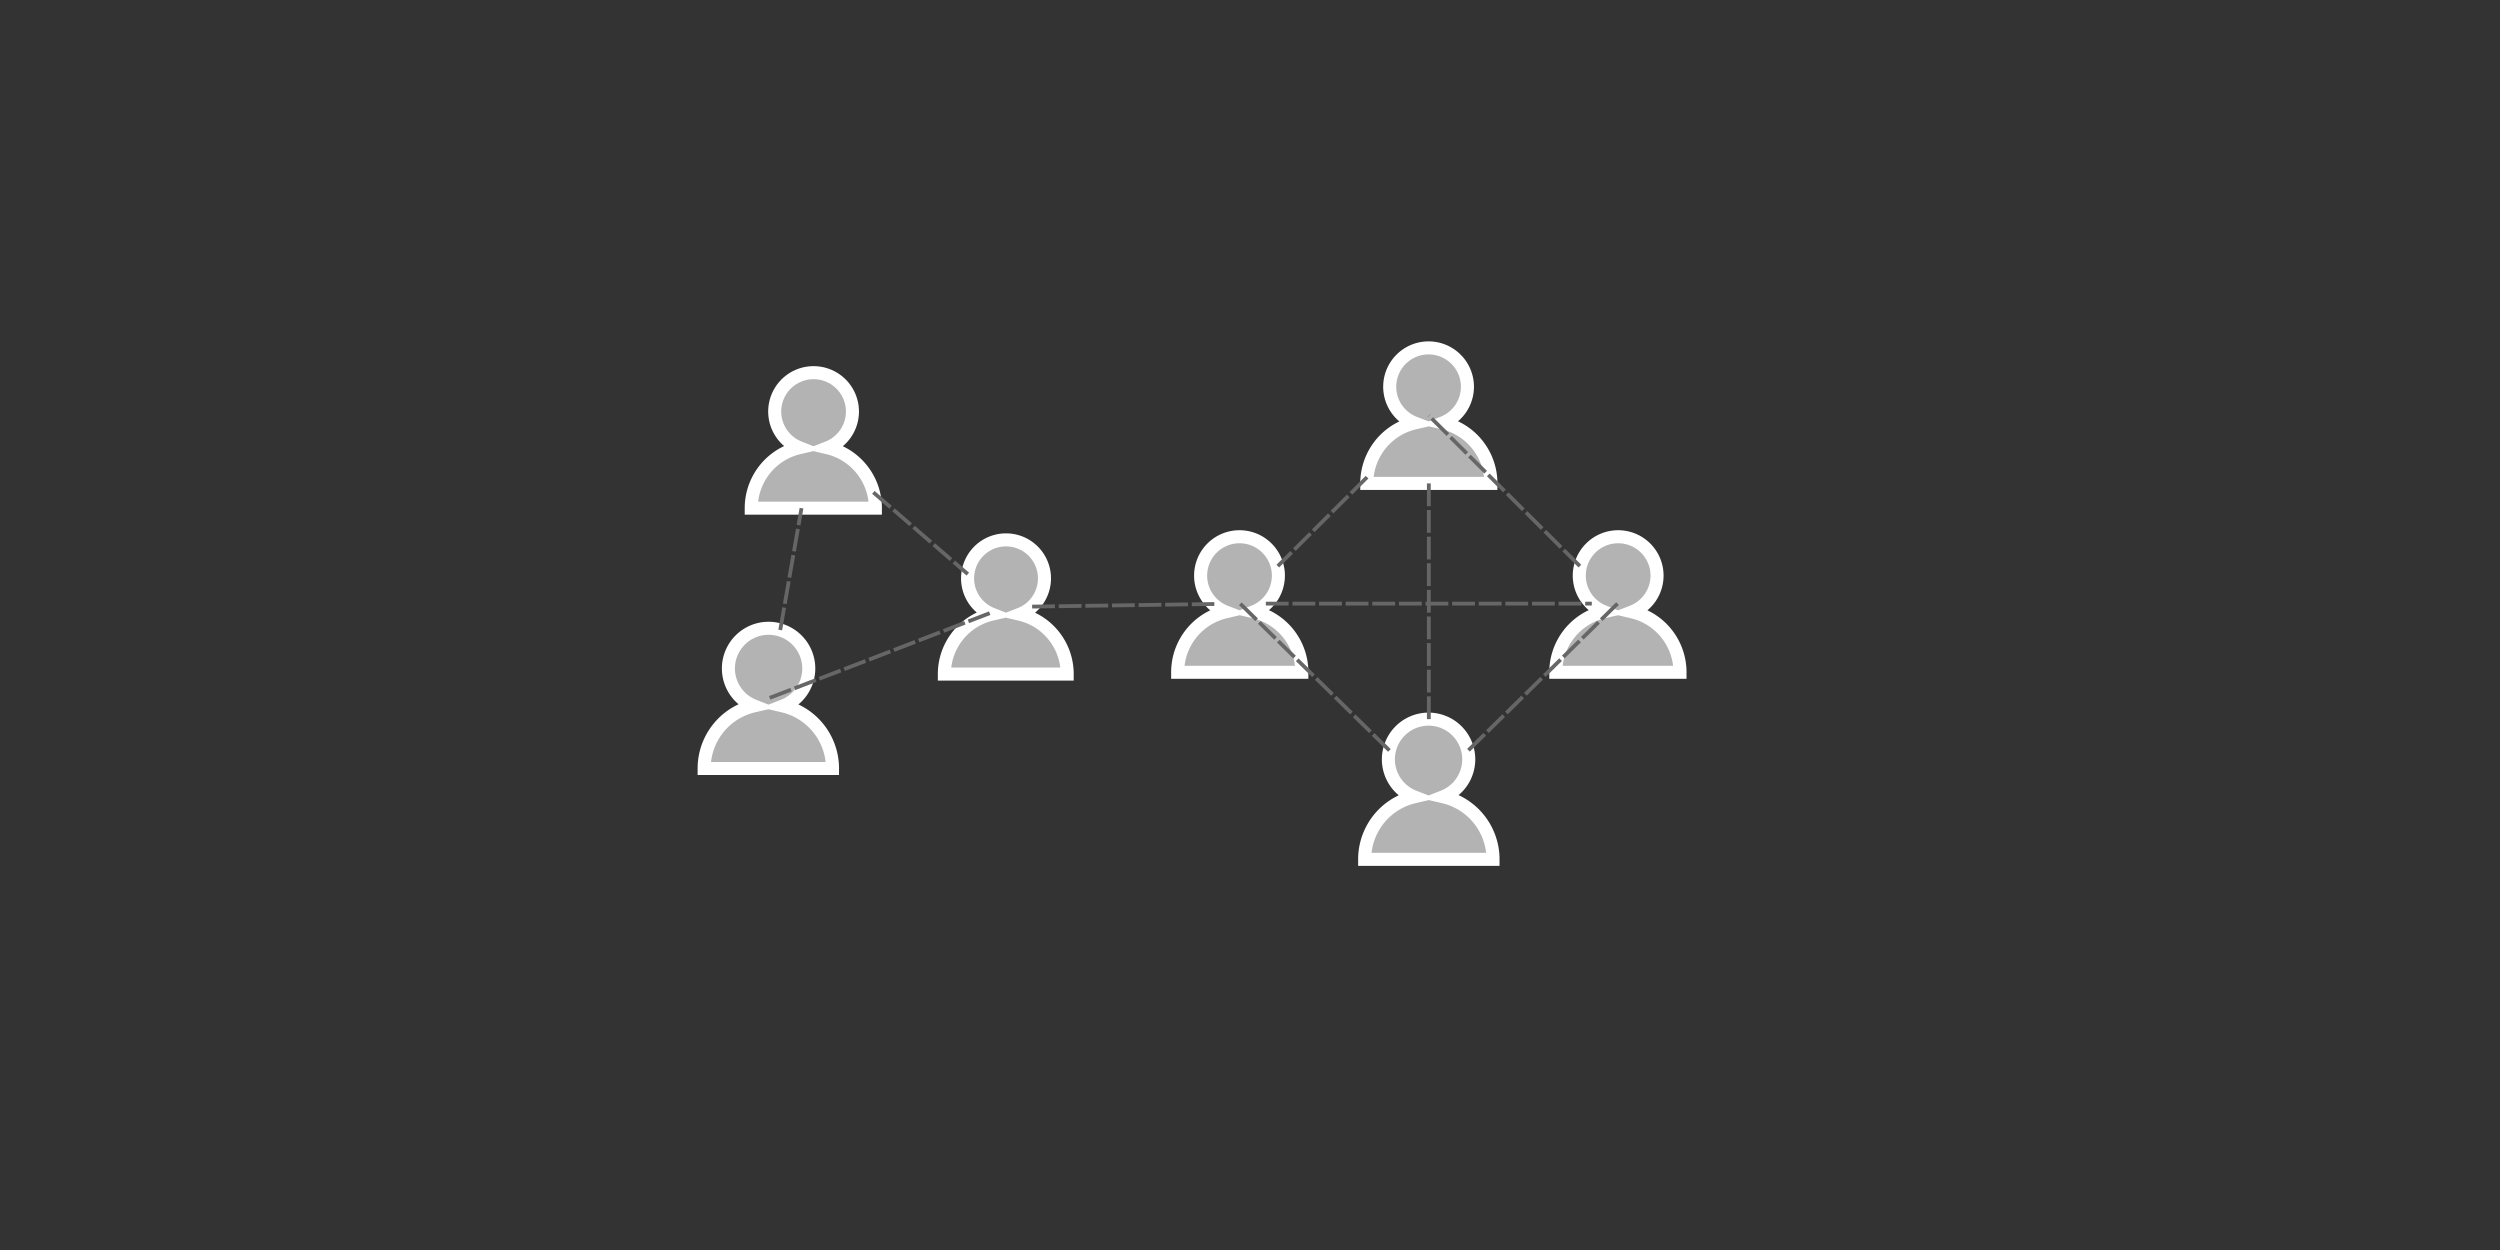 <?xml version="1.0" encoding="UTF-8" standalone="no"?>
<!-- Created with Inkscape (http://www.inkscape.org/) -->

<svg
   width="240mm"
   height="120mm"
   viewBox="0 0 240 120"
   version="1.1"
   id="svg8"
   inkscape:version="1.3.2 (091e20ef0f, 2023-11-25)"
   sodipodi:docname="diputados.svg"
   xml:space="preserve"
   xmlns:inkscape="http://www.inkscape.org/namespaces/inkscape"
   xmlns:sodipodi="http://sodipodi.sourceforge.net/DTD/sodipodi-0.dtd"
   xmlns="http://www.w3.org/2000/svg"
   xmlns:svg="http://www.w3.org/2000/svg"
   xmlns:rdf="http://www.w3.org/1999/02/22-rdf-syntax-ns#"
   xmlns:cc="http://creativecommons.org/ns#"
   xmlns:dc="http://purl.org/dc/elements/1.1/"><rect x="0" y="0" width="240" height="120" fill="#333333" stroke="none"/><defs
     id="defs2"><inkscape:path-effect
       effect="fillet_chamfer"
       id="path-effect11"
       is_visible="true"
       lpeversion="1"
       nodesatellites_param="F,0,0,1,0,3.44,0,1 @ F,0,0,1,0,3.44,0,1 @ F,0,0,1,0,3.44,0,1"
       radius="13"
       unit="px"
       method="auto"
       mode="F"
       chamfer_steps="1"
       flexible="false"
       use_knot_distance="true"
       apply_no_radius="true"
       apply_with_radius="true"
       only_selected="false"
       hide_knots="false" /><inkscape:path-effect
       effect="fillet_chamfer"
       id="path-effect10"
       is_visible="true"
       lpeversion="1"
       nodesatellites_param="F,0,0,1,0,1.18,0,1 @ F,0,0,1,0,1.198,0,1 @ F,0,0,1,0,1.404,0,1"
       radius="0"
       unit="px"
       method="auto"
       mode="F"
       chamfer_steps="1"
       flexible="false"
       use_knot_distance="true"
       apply_no_radius="true"
       apply_with_radius="true"
       only_selected="false"
       hide_knots="false" /><inkscape:path-effect
       effect="fillet_chamfer"
       id="path-effect9"
       is_visible="true"
       lpeversion="1"
       nodesatellites_param="F,0,0,1,0,3.107,0,1 @ F,0,0,1,0,0.472,0,1 @ F,0,0,1,0,1.045,0,1 @ F,0,0,1,0,0.472,0,1"
       radius="0"
       unit="px"
       method="auto"
       mode="F"
       chamfer_steps="1"
       flexible="false"
       use_knot_distance="true"
       apply_no_radius="true"
       apply_with_radius="true"
       only_selected="false"
       hide_knots="false" /></defs><sodipodi:namedview
     id="base"
     pagecolor="#ffffff"
     bordercolor="#666666"
     borderopacity="1.0"
     inkscape:pageopacity="0.0"
     inkscape:pageshadow="2"
     inkscape:zoom="2.8125141"
     inkscape:cx="460.08659"
     inkscape:cy="217.24336"
     inkscape:document-units="mm"
     inkscape:current-layer="g52"
     showgrid="false"
     showborder="true"
     width="200mm"
     showguides="true"
     inkscape:guide-bbox="true"
     inkscape:window-width="3262"
     inkscape:window-height="1804"
     inkscape:window-x="2160"
     inkscape:window-y="30"
     inkscape:window-maximized="1"
     inkscape:showpageshadow="2"
     inkscape:pagecheckerboard="0"
     inkscape:deskcolor="#d1d1d1"><inkscape:grid
       type="xygrid"
       id="grid815"
       units="mm"
       spacingx="10"
       spacingy="10"
       empspacing="4"
       dotted="false"
       originx="0"
       originy="0"
       visible="false" /></sodipodi:namedview><g
     inkscape:label="Layer 1"
     inkscape:groupmode="layer"
     id="layer1"
     transform="translate(0,-177)"><g
       id="g52"
       style="display:inline"
       inkscape:label="nodes"><path
         id="circle3"
         style="fill:#b3b3b3;stroke:#ffffff;stroke-width:1.252;stroke-dasharray:none"
         d="m 96.579,228.829 a 3.692,3.697 0 0 0 -3.692,3.697 3.692,3.697 0 0 0 2.34,3.433 5.896,5.905 0 0 0 -1.621,0.639 5.896,5.905 0 0 0 -2.948,5.114 h 11.792 a 5.896,5.905 0 0 0 -2.948,-5.114 5.896,5.905 0 0 0 -1.592,-0.63 3.692,3.697 0 0 0 2.36,-3.442 3.692,3.697 0 0 0 -3.692,-3.697 z" /><path
         id="path22"
         style="font-variation-settings:normal;opacity:1;vector-effect:none;fill:#b3b3b3;fill-opacity:1;stroke:#ffffff;stroke-width:1.252;stroke-linecap:butt;stroke-linejoin:miter;stroke-miterlimit:4;stroke-dasharray:none;stroke-dashoffset:0;stroke-opacity:1;-inkscape-stroke:none;stop-color:#000000;stop-opacity:1"
         d="m 73.785,237.315 a 3.858,3.863 0 0 0 -3.858,3.863 3.858,3.863 0 0 0 2.446,3.587 6.162,6.17 0 0 0 -1.695,0.667 6.162,6.17 0 0 0 -3.081,5.343 h 12.323 a 6.162,6.17 0 0 0 -3.081,-5.343 6.162,6.17 0 0 0 -1.663,-0.658 3.858,3.863 0 0 0 2.466,-3.596 3.858,3.863 0 0 0 -3.858,-3.863 z" /><path
         id="path23"
         style="font-variation-settings:normal;opacity:1;vector-effect:none;fill:#b3b3b3;fill-opacity:1;stroke:#ffffff;stroke-width:1.252;stroke-linecap:butt;stroke-linejoin:miter;stroke-miterlimit:4;stroke-dasharray:none;stroke-dashoffset:0;stroke-opacity:1;-inkscape-stroke:none;stop-color:#000000;stop-opacity:1"
         d="m 78.103,212.777 a 3.731,3.733 0 0 0 -3.731,3.733 3.731,3.733 0 0 0 2.365,3.466 5.959,5.962 0 0 0 -1.639,0.645 5.959,5.962 0 0 0 -2.979,5.163 H 84.037 a 5.959,5.962 0 0 0 -2.979,-5.163 5.959,5.962 0 0 0 -1.608,-0.636 3.731,3.733 0 0 0 2.385,-3.475 3.731,3.733 0 0 0 -3.731,-3.733 z" /><path
         id="path32"
         style="font-variation-settings:normal;vector-effect:none;fill:#b3b3b3;fill-opacity:1;stroke:#ffffff;stroke-width:1.252;stroke-linecap:butt;stroke-linejoin:miter;stroke-miterlimit:4;stroke-dasharray:none;stroke-dashoffset:0;stroke-opacity:1;-inkscape-stroke:none;stop-color:#000000"
         d="m 137.142,246.037 a 3.858,3.863 0 0 1 3.858,3.863 3.858,3.863 0 0 1 -2.446,3.587 6.162,6.17 0 0 1 1.695,0.667 6.162,6.17 0 0 1 3.081,5.343 h -12.323 a 6.162,6.17 0 0 1 3.081,-5.343 6.162,6.17 0 0 1 1.663,-0.658 3.858,3.863 0 0 1 -2.466,-3.596 3.858,3.863 0 0 1 3.858,-3.863 z" /><path
         id="path33"
         style="font-variation-settings:normal;vector-effect:none;fill:#b3b3b3;fill-opacity:1;stroke:#ffffff;stroke-width:1.252;stroke-linecap:butt;stroke-linejoin:miter;stroke-miterlimit:4;stroke-dasharray:none;stroke-dashoffset:0;stroke-opacity:1;-inkscape-stroke:none;stop-color:#000000"
         d="m 137.143,210.398 a 3.731,3.733 0 0 1 3.731,3.733 3.731,3.733 0 0 1 -2.365,3.466 5.959,5.962 0 0 1 1.639,0.645 5.959,5.962 0 0 1 2.979,5.163 h -11.917 a 5.959,5.962 0 0 1 2.979,-5.163 5.959,5.962 0 0 1 1.608,-0.636 3.731,3.733 0 0 1 -2.385,-3.475 3.731,3.733 0 0 1 3.731,-3.733 z" /><g
         id="path24"
         transform="matrix(0.646,0,0,0.646,76.419,58.905)"
         style="font-variation-settings:normal;vector-effect:none;fill:#b3b3b3;fill-opacity:1;stroke:#ffffff;stroke-width:1.939;stroke-linecap:butt;stroke-linejoin:miter;stroke-miterlimit:4;stroke-dasharray:none;stroke-dashoffset:0;stroke-opacity:1;-inkscape-stroke:none;stop-color:#000000"><path
           style="color:#000000;font-variation-settings:normal;vector-effect:none;fill:#b3b3b3;fill-opacity:1;stroke:#ffffff;stroke-width:1.939;stroke-linecap:butt;stroke-linejoin:miter;stroke-miterlimit:4;stroke-dasharray:none;stroke-dashoffset:0;stroke-opacity:1;-inkscape-stroke:none;stop-color:#000000;stop-opacity:1"
           d="m 122.174,262.573 a 5.778,5.781 0 0 0 -5.778,5.781 5.778,5.781 0 0 0 3.663,5.368 9.229,9.234 0 0 0 -2.538,0.999 9.229,9.234 0 0 0 -4.614,7.997 h 18.457 a 9.229,9.234 0 0 0 -4.614,-7.997 9.229,9.234 0 0 0 -2.491,-0.985 5.778,5.781 0 0 0 3.694,-5.382 5.778,5.781 0 0 0 -5.778,-5.781 z"
           id="path25" /></g><g
         id="g34"
         transform="matrix(-0.646,0,0,0.646,197.917,58.905)"
         style="font-variation-settings:normal;vector-effect:none;fill:#b3b3b3;fill-opacity:1;stroke:#ffffff;stroke-width:1.939;stroke-linecap:butt;stroke-linejoin:miter;stroke-miterlimit:4;stroke-dasharray:none;stroke-dashoffset:0;stroke-opacity:1;-inkscape-stroke:none;stop-color:#000000"><path
           style="color:#000000;font-variation-settings:normal;vector-effect:none;fill:#b3b3b3;fill-opacity:1;stroke:#ffffff;stroke-width:1.939;stroke-linecap:butt;stroke-linejoin:miter;stroke-miterlimit:4;stroke-dasharray:none;stroke-dashoffset:0;stroke-opacity:1;-inkscape-stroke:none;stop-color:#000000;stop-opacity:1"
           d="m 122.174,262.573 a 5.778,5.781 0 0 0 -5.778,5.781 5.778,5.781 0 0 0 3.663,5.368 9.229,9.234 0 0 0 -2.538,0.999 9.229,9.234 0 0 0 -4.614,7.997 h 18.457 a 9.229,9.234 0 0 0 -4.614,-7.997 9.229,9.234 0 0 0 -2.491,-0.985 5.778,5.781 0 0 0 3.694,-5.382 5.778,5.781 0 0 0 -5.778,-5.781 z"
           id="path34" /></g></g><g
       id="g53"
       style="display:inline"
       inkscape:label="links"><path
         style="font-variation-settings:normal;opacity:1;vector-effect:none;fill:#999999;fill-opacity:1;fill-rule:evenodd;stroke:#666666;stroke-width:0.365;stroke-linecap:butt;stroke-linejoin:miter;stroke-miterlimit:4;stroke-dasharray:2.19, 0.365;stroke-dashoffset:0;stroke-opacity:1;-inkscape-stroke:none;stop-color:#000000;stop-opacity:1"
         d="m 155.281,234.947 -14.368,14.135"
         id="path50"
         inkscape:connector-type="polyline"
         inkscape:connector-curvature="0"
         inkscape:connection-start="#path24"
         inkscape:connection-end="#path32" /><path
         style="font-variation-settings:normal;opacity:1;vector-effect:none;fill:#999999;fill-opacity:1;fill-rule:evenodd;stroke:#666666;stroke-width:0.365;stroke-linecap:butt;stroke-linejoin:miter;stroke-miterlimit:4;stroke-dasharray:2.19, 0.365;stroke-dashoffset:0;stroke-opacity:1;-inkscape-stroke:none;stop-color:#000000;stop-opacity:1"
         id="path48"
         inkscape:connector-type="polyline"
         inkscape:connector-curvature="0"
         inkscape:connection-start="#path24"
         inkscape:connection-end="#path33"
         d="M 151.668,231.348 137.168,216.901" /><path
         style="font-variation-settings:normal;opacity:1;vector-effect:none;fill:#999999;fill-opacity:1;fill-rule:evenodd;stroke:#666666;stroke-width:0.365;stroke-linecap:butt;stroke-linejoin:miter;stroke-miterlimit:4;stroke-dasharray:2.19, 0.365;stroke-dashoffset:0;stroke-opacity:1;-inkscape-stroke:none;stop-color:#000000;stop-opacity:1"
         id="path49"
         inkscape:connector-type="polyline"
         inkscape:connector-curvature="0"
         inkscape:connection-start="#path32"
         inkscape:connection-end="#g34"
         d="m 133.381,249.041 -14.326,-14.094" /><path
         style="font-variation-settings:normal;opacity:1;fill:#999999;fill-opacity:1;fill-rule:evenodd;stroke:#666666;stroke-width:0.365;stroke-linecap:butt;stroke-linejoin:miter;stroke-miterlimit:4;stroke-dasharray:2.19, 0.365;stroke-dashoffset:0;stroke-opacity:1;stop-color:#000000;stop-opacity:1"
         d="m 131.239,222.808 -8.572,8.54"
         id="path43"
         inkscape:connector-type="polyline"
         inkscape:connector-curvature="0"
         inkscape:connection-end="#g34"
         inkscape:connection-start="#path33" /><path
         style="font-variation-settings:normal;opacity:1;vector-effect:none;fill:#999999;fill-opacity:1;fill-rule:evenodd;stroke:#666666;stroke-width:0.365;stroke-linecap:butt;stroke-linejoin:miter;stroke-miterlimit:4;stroke-dasharray:2.19, 0.365;stroke-dashoffset:0;stroke-opacity:1;-inkscape-stroke:none;stop-color:#000000;stop-opacity:1"
         d="m 95.01,235.864 -21.251,8.181"
         id="path46"
         inkscape:connector-type="polyline"
         inkscape:connector-curvature="0"
         inkscape:connection-start="#circle3"
         inkscape:connection-end="#path22" /><path
         style="font-variation-settings:normal;opacity:1;vector-effect:none;fill:#999999;fill-opacity:1;fill-rule:evenodd;stroke:#666666;stroke-width:0.365;stroke-linecap:butt;stroke-linejoin:miter;stroke-miterlimit:4;stroke-dasharray:2.19, 0.365;stroke-dashoffset:0;stroke-opacity:1;-inkscape-stroke:none;stop-color:#000000;stop-opacity:1"
         d="m 83.841,224.267 9.069,7.849"
         id="path47"
         inkscape:connector-type="polyline"
         inkscape:connector-curvature="0"
         inkscape:connection-start="#path23"
         inkscape:connection-end="#circle3" /><path
         style="font-variation-settings:normal;opacity:1;vector-effect:none;fill:#999999;fill-opacity:1;fill-rule:evenodd;stroke:#666666;stroke-width:0.365;stroke-linecap:butt;stroke-linejoin:miter;stroke-miterlimit:4;stroke-dasharray:2.19, 0.365;stroke-dashoffset:0;stroke-opacity:1;-inkscape-stroke:none;stop-color:#000000;stop-opacity:1"
         d="m 99.085,235.234 17.491,-0.251"
         id="path38"
         inkscape:connector-type="polyline"
         inkscape:connector-curvature="0"
         inkscape:connection-end="#g34"
         inkscape:connection-start="#circle3" /><path
         style="font-variation-settings:normal;opacity:1;vector-effect:none;fill:#999999;fill-opacity:1;fill-rule:evenodd;stroke:#666666;stroke-width:0.365;stroke-linecap:butt;stroke-linejoin:miter;stroke-miterlimit:4;stroke-dasharray:2.19, 0.365;stroke-dashoffset:0;stroke-opacity:1;-inkscape-stroke:none;stop-color:#000000;stop-opacity:1"
         d="m 74.904,237.481 2.04,-11.697"
         id="path45"
         inkscape:connector-type="polyline"
         inkscape:connector-curvature="0"
         inkscape:connection-start="#path22"
         inkscape:connection-end="#path23" /><path
         style="font-variation-settings:normal;opacity:1;vector-effect:none;fill:#999999;fill-opacity:1;fill-rule:evenodd;stroke:#666666;stroke-width:0.365;stroke-linecap:butt;stroke-linejoin:miter;stroke-miterlimit:4;stroke-dasharray:2.19, 0.365;stroke-dashoffset:0;stroke-opacity:1;-inkscape-stroke:none;stop-color:#000000;stop-opacity:1"
         d="m 121.521,234.947 h 31.293"
         id="path51"
         inkscape:connector-type="polyline"
         inkscape:connector-curvature="0"
         inkscape:connection-start="#g34"
         inkscape:connection-end="#path24" /><path
         style="font-variation-settings:normal;opacity:1;vector-effect:none;fill:#999999;fill-opacity:1;fill-rule:evenodd;stroke:#666666;stroke-width:0.365;stroke-linecap:butt;stroke-linejoin:miter;stroke-miterlimit:4;stroke-dasharray:2.19, 0.365;stroke-dashoffset:0;stroke-opacity:1;-inkscape-stroke:none;stop-color:#000000;stop-opacity:1"
         d="m 137.168,246.037 0,-22.633"
         id="path52"
         inkscape:connector-type="polyline"
         inkscape:connector-curvature="0"
         inkscape:connection-start="#path32"
         inkscape:connection-end="#path33" /></g></g></svg>
